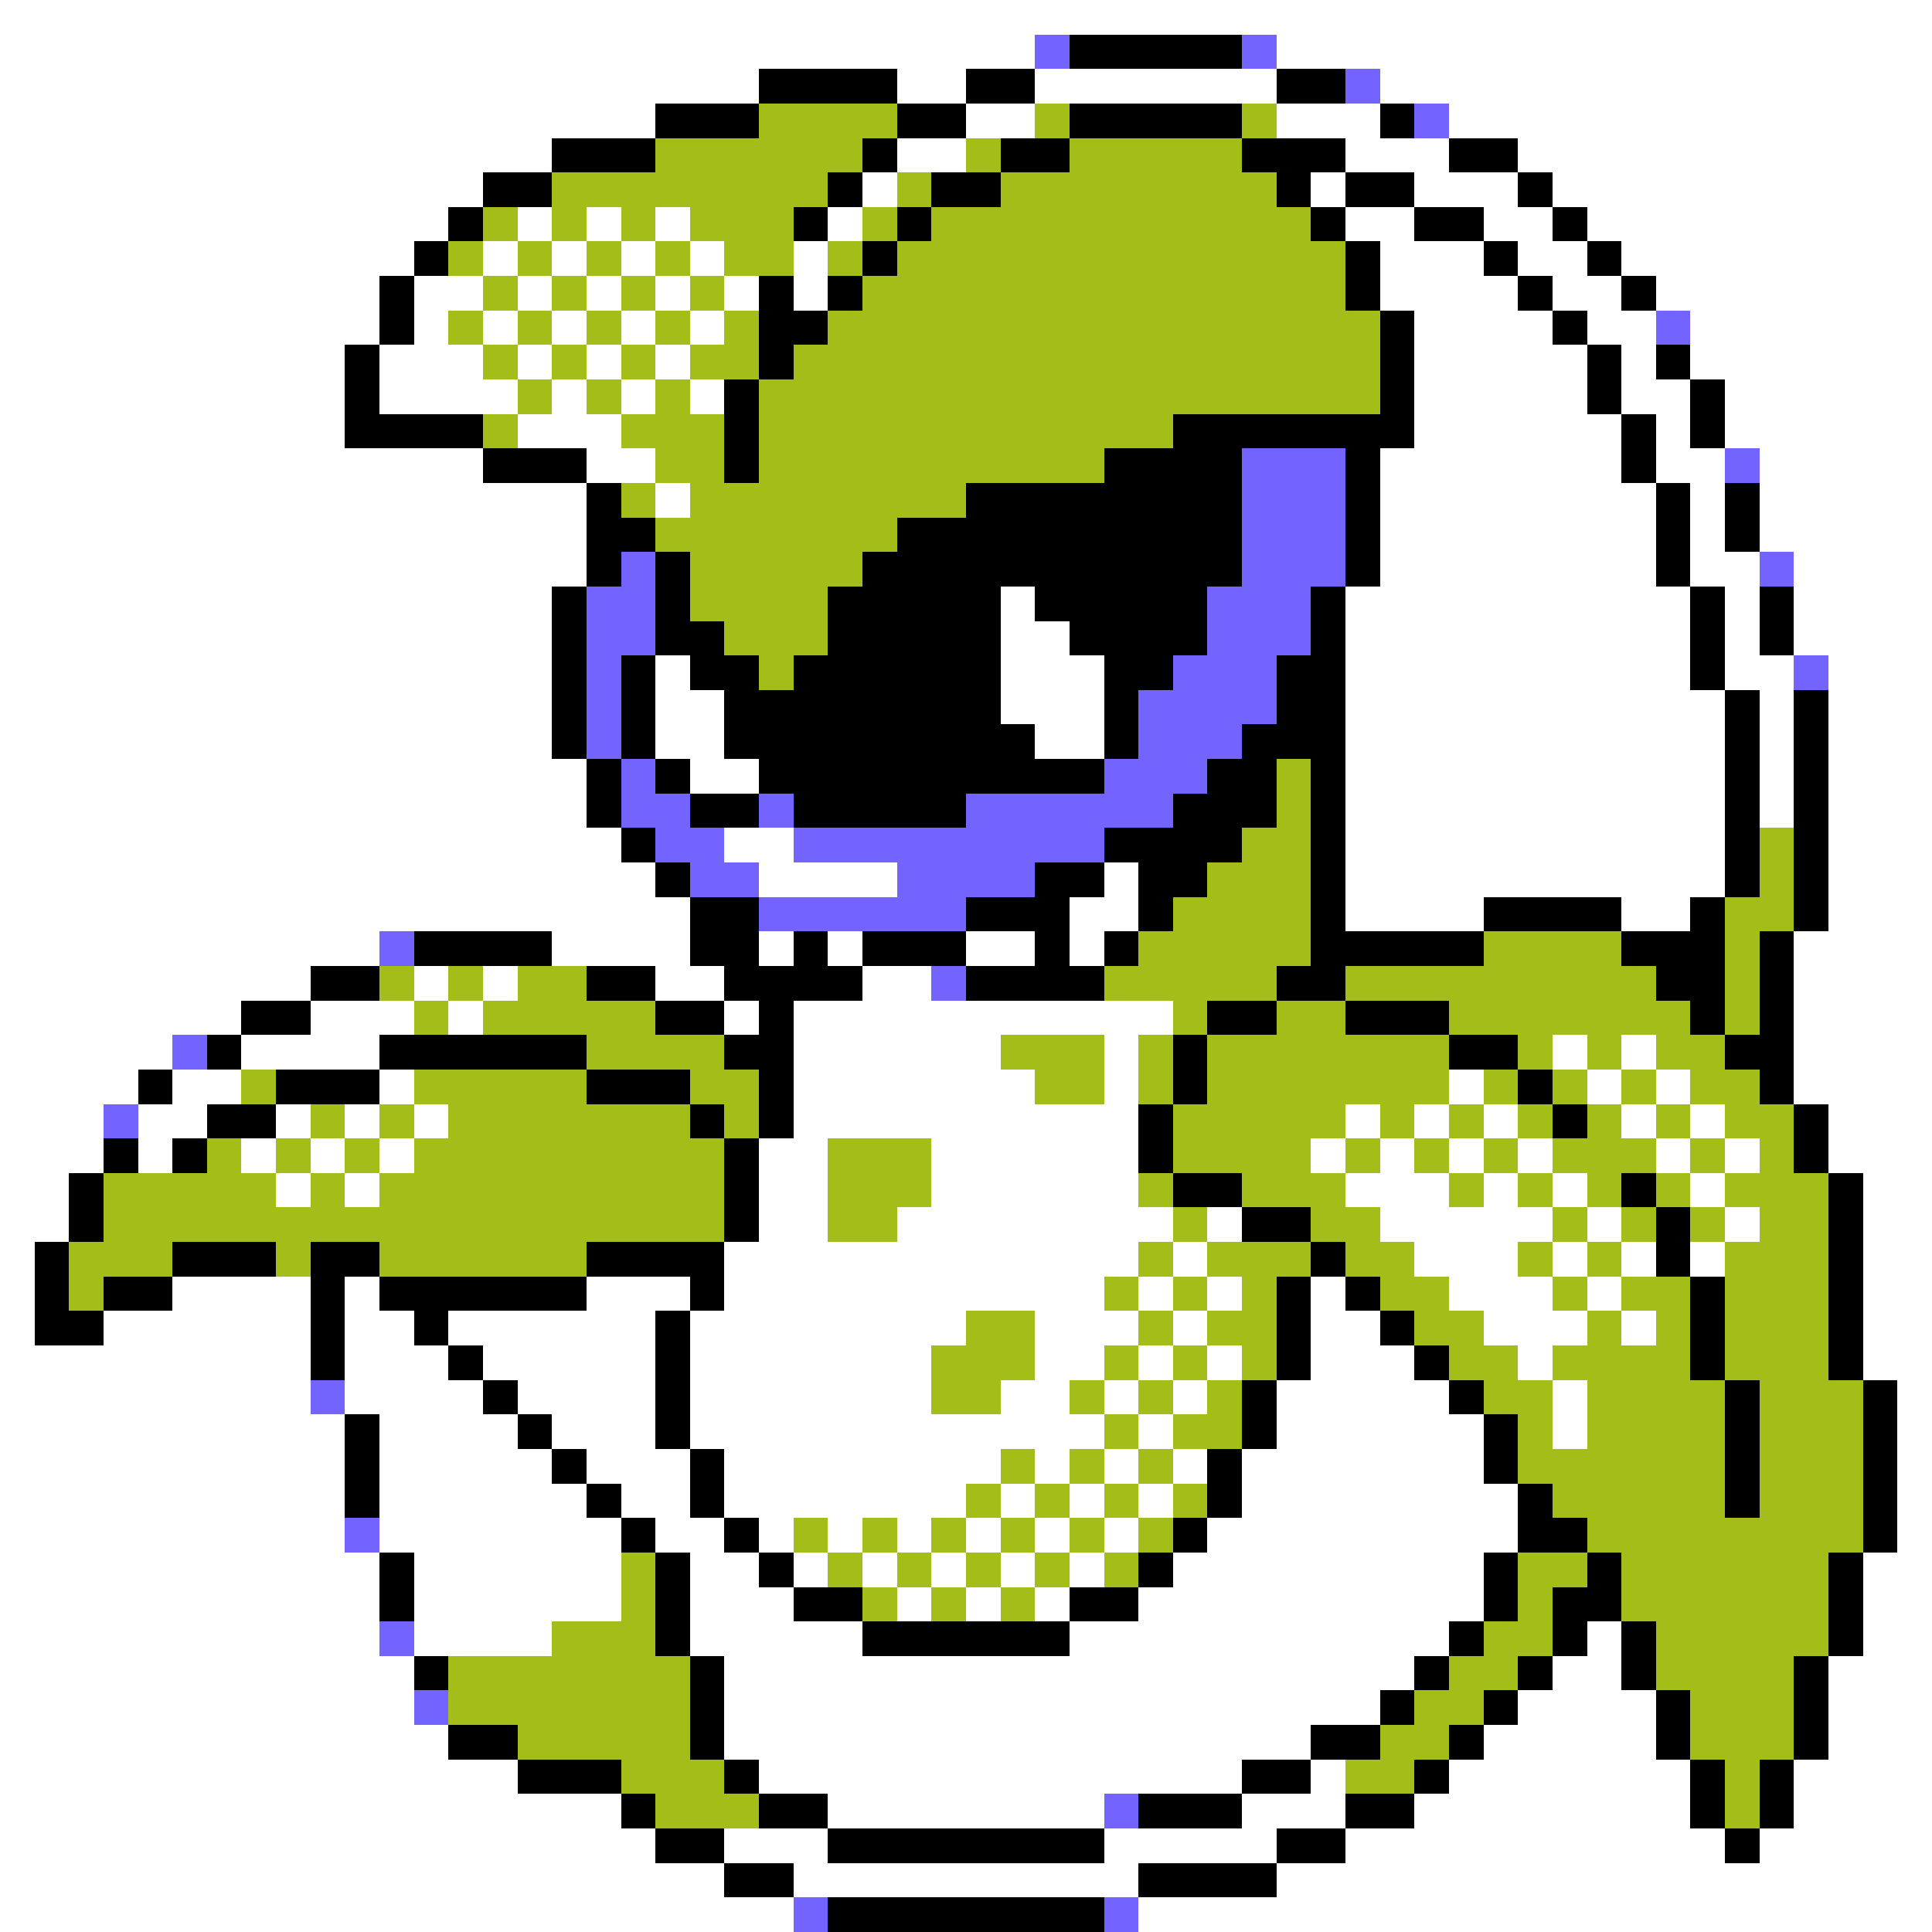 <svg xmlns="http://www.w3.org/2000/svg" viewBox="0 -0.5 56 56" shape-rendering="crispEdges">
<rect x="0" y="-0.5" width="56" height="56" fill="#333333" stroke="none"/>
<path stroke="#ffffff" d="M0 0h56M0 1h30M37 1h19M0 2h22M26 2h2M30 2h7M40 2h16M0 3h19M28 3h2M37 3h3M42 3h14M0 4h16M26 4h2M39 4h3M44 4h12M0 5h14M25 5h1M38 5h1M41 5h3M45 5h11M0 6h13M15 6h1M17 6h1M19 6h1M24 6h1M39 6h2M43 6h2M46 6h10M0 7h12M14 7h1M16 7h1M18 7h1M20 7h1M23 7h1M40 7h3M44 7h2M47 7h9M0 8h11M12 8h2M15 8h1M17 8h1M19 8h1M21 8h1M23 8h1M40 8h4M45 8h2M48 8h8M0 9h11M12 9h1M14 9h1M16 9h1M18 9h1M20 9h1M41 9h4M46 9h2M49 9h7M0 10h10M11 10h3M15 10h1M17 10h1M19 10h1M41 10h5M47 10h1M49 10h7M0 11h10M11 11h4M16 11h1M18 11h1M20 11h1M41 11h5M47 11h2M50 11h6M0 12h10M15 12h3M41 12h6M48 12h1M50 12h6M0 13h14M17 13h2M40 13h7M48 13h2M51 13h5M0 14h17M19 14h1M40 14h8M49 14h1M51 14h5M0 15h17M40 15h8M49 15h1M51 15h5M0 16h17M40 16h8M49 16h2M52 16h4M0 17h16M29 17h1M39 17h10M50 17h1M52 17h4M0 18h16M29 18h2M39 18h10M50 18h1M52 18h4M0 19h16M19 19h1M29 19h3M39 19h10M50 19h2M53 19h3M0 20h16M19 20h2M29 20h3M39 20h11M51 20h1M53 20h3M0 21h16M19 21h2M30 21h2M39 21h11M51 21h1M53 21h3M0 22h17M20 22h2M39 22h11M51 22h1M53 22h3M0 23h17M39 23h11M51 23h1M53 23h3M0 24h18M21 24h2M39 24h11M53 24h3M0 25h19M22 25h4M32 25h1M39 25h11M53 25h3M0 26h20M31 26h2M39 26h4M47 26h2M53 26h3M0 27h11M16 27h4M22 27h1M24 27h1M28 27h2M31 27h1M52 27h4M0 28h9M12 28h1M14 28h1M19 28h2M25 28h2M52 28h4M0 29h7M9 29h3M13 29h1M21 29h1M23 29h11M52 29h4M0 30h5M7 30h4M23 30h6M32 30h1M45 30h1M47 30h1M52 30h4M0 31h4M5 31h2M11 31h1M23 31h7M32 31h1M42 31h1M46 31h1M48 31h1M52 31h4M0 32h3M4 32h2M8 32h1M10 32h1M12 32h1M23 32h10M39 32h1M41 32h1M43 32h1M47 32h1M49 32h1M53 32h3M0 33h3M4 33h1M7 33h1M9 33h1M11 33h1M22 33h2M27 33h6M38 33h1M40 33h1M42 33h1M44 33h1M48 33h1M50 33h1M53 33h3M0 34h2M8 34h1M10 34h1M22 34h2M27 34h6M39 34h3M43 34h1M45 34h1M49 34h1M54 34h2M0 35h2M22 35h2M26 35h8M35 35h1M40 35h5M46 35h1M50 35h1M54 35h2M0 36h1M21 36h12M34 36h1M41 36h3M45 36h1M47 36h1M49 36h1M54 36h2M0 37h1M5 37h4M10 37h1M17 37h3M21 37h11M33 37h1M35 37h1M38 37h1M42 37h3M46 37h1M54 37h2M0 38h1M3 38h6M10 38h2M13 38h6M20 38h8M30 38h3M34 38h1M38 38h2M43 38h3M47 38h1M54 38h2M0 39h9M10 39h3M14 39h5M20 39h7M30 39h2M33 39h1M35 39h1M38 39h3M44 39h1M54 39h2M0 40h9M10 40h4M15 40h4M20 40h7M29 40h2M32 40h1M34 40h1M37 40h5M45 40h1M55 40h1M0 41h10M11 41h4M16 41h3M20 41h12M33 41h1M37 41h6M45 41h1M55 41h1M0 42h10M11 42h5M17 42h3M21 42h8M30 42h1M32 42h1M34 42h1M36 42h7M55 42h1M0 43h10M11 43h6M18 43h2M21 43h7M29 43h1M31 43h1M33 43h1M36 43h8M55 43h1M0 44h10M11 44h7M19 44h2M22 44h1M24 44h1M26 44h1M28 44h1M30 44h1M32 44h1M35 44h9M55 44h1M0 45h11M12 45h6M20 45h2M23 45h1M25 45h1M27 45h1M29 45h1M31 45h1M34 45h9M54 45h2M0 46h11M12 46h6M20 46h3M26 46h1M28 46h1M30 46h1M33 46h10M54 46h2M0 47h11M12 47h4M20 47h5M31 47h11M46 47h1M54 47h2M0 48h12M21 48h20M45 48h2M53 48h3M0 49h12M21 49h19M44 49h4M53 49h3M0 50h13M21 50h17M43 50h5M53 50h3M0 51h15M22 51h14M38 51h1M42 51h7M52 51h4M0 52h18M24 52h8M36 52h3M41 52h8M52 52h4M0 53h19M21 53h3M32 53h5M39 53h11M51 53h5M0 54h21M23 54h10M37 54h19M0 55h23M33 55h23" />
<path stroke="#7363ff" d="M30 1h1M36 1h1M39 2h1M41 3h1M48 9h1M36 13h3M50 13h1M36 14h3M36 15h3M18 16h1M36 16h3M51 16h1M17 17h2M35 17h3M17 18h2M35 18h3M17 19h1M34 19h3M52 19h1M17 20h1M33 20h4M17 21h1M33 21h3M18 22h1M32 22h3M18 23h2M22 23h1M28 23h6M19 24h2M23 24h9M20 25h2M26 25h4M22 26h6M11 27h1M27 28h1M5 30h1M3 32h1M9 40h1M10 44h1M11 47h1M12 49h1M32 52h1M23 55h1M32 55h1" />
<path stroke="#000000" d="M31 1h5M22 2h4M28 2h2M37 2h2M19 3h3M26 3h2M31 3h5M40 3h1M16 4h3M25 4h1M29 4h2M36 4h3M42 4h2M14 5h2M24 5h1M27 5h2M37 5h1M39 5h2M44 5h1M13 6h1M23 6h1M26 6h1M38 6h1M41 6h2M45 6h1M12 7h1M25 7h1M39 7h1M43 7h1M46 7h1M11 8h1M22 8h1M24 8h1M39 8h1M44 8h1M47 8h1M11 9h1M22 9h2M40 9h1M45 9h1M10 10h1M22 10h1M40 10h1M46 10h1M48 10h1M10 11h1M21 11h1M40 11h1M46 11h1M49 11h1M10 12h4M21 12h1M34 12h7M47 12h1M49 12h1M14 13h3M21 13h1M32 13h4M39 13h1M47 13h1M17 14h1M28 14h8M39 14h1M48 14h1M50 14h1M17 15h2M26 15h10M39 15h1M48 15h1M50 15h1M17 16h1M19 16h1M25 16h11M39 16h1M48 16h1M16 17h1M19 17h1M24 17h5M30 17h5M38 17h1M49 17h1M51 17h1M16 18h1M19 18h2M24 18h5M31 18h4M38 18h1M49 18h1M51 18h1M16 19h1M18 19h1M20 19h2M23 19h6M32 19h2M37 19h2M49 19h1M16 20h1M18 20h1M21 20h8M32 20h1M37 20h2M50 20h1M52 20h1M16 21h1M18 21h1M21 21h9M32 21h1M36 21h3M50 21h1M52 21h1M17 22h1M19 22h1M22 22h10M35 22h2M38 22h1M50 22h1M52 22h1M17 23h1M20 23h2M23 23h5M34 23h3M38 23h1M50 23h1M52 23h1M18 24h1M32 24h4M38 24h1M50 24h1M52 24h1M19 25h1M30 25h2M33 25h2M38 25h1M50 25h1M52 25h1M20 26h2M28 26h3M33 26h1M38 26h1M43 26h4M49 26h1M52 26h1M12 27h4M20 27h2M23 27h1M25 27h3M30 27h1M32 27h1M38 27h5M47 27h3M51 27h1M9 28h2M17 28h2M21 28h4M28 28h4M37 28h2M48 28h2M51 28h1M7 29h2M19 29h2M22 29h1M35 29h2M39 29h3M49 29h1M51 29h1M6 30h1M11 30h6M21 30h2M34 30h1M42 30h2M50 30h2M4 31h1M8 31h3M17 31h3M22 31h1M34 31h1M44 31h1M51 31h1M6 32h2M20 32h1M22 32h1M33 32h1M45 32h1M52 32h1M3 33h1M5 33h1M21 33h1M33 33h1M52 33h1M2 34h1M21 34h1M34 34h2M47 34h1M53 34h1M2 35h1M21 35h1M36 35h2M48 35h1M53 35h1M1 36h1M5 36h3M9 36h2M17 36h4M38 36h1M48 36h1M53 36h1M1 37h1M3 37h2M9 37h1M11 37h6M20 37h1M37 37h1M39 37h1M49 37h1M53 37h1M1 38h2M9 38h1M12 38h1M19 38h1M37 38h1M40 38h1M49 38h1M53 38h1M9 39h1M13 39h1M19 39h1M37 39h1M41 39h1M49 39h1M53 39h1M14 40h1M19 40h1M36 40h1M42 40h1M50 40h1M54 40h1M10 41h1M15 41h1M19 41h1M36 41h1M43 41h1M50 41h1M54 41h1M10 42h1M16 42h1M20 42h1M35 42h1M43 42h1M50 42h1M54 42h1M10 43h1M17 43h1M20 43h1M35 43h1M44 43h1M50 43h1M54 43h1M18 44h1M21 44h1M34 44h1M44 44h2M54 44h1M11 45h1M19 45h1M22 45h1M33 45h1M43 45h1M46 45h1M53 45h1M11 46h1M19 46h1M23 46h2M31 46h2M43 46h1M45 46h2M53 46h1M19 47h1M25 47h6M42 47h1M45 47h1M47 47h1M53 47h1M12 48h1M20 48h1M41 48h1M44 48h1M47 48h1M52 48h1M20 49h1M40 49h1M43 49h1M48 49h1M52 49h1M13 50h2M20 50h1M38 50h2M42 50h1M48 50h1M52 50h1M15 51h3M21 51h1M36 51h2M41 51h1M49 51h1M51 51h1M18 52h1M22 52h2M33 52h3M39 52h2M49 52h1M51 52h1M19 53h2M24 53h8M37 53h2M50 53h1M21 54h2M33 54h4M24 55h8" />
<path stroke="#a5bd19" d="M22 3h4M30 3h1M36 3h1M19 4h6M28 4h1M31 4h5M16 5h8M26 5h1M29 5h8M14 6h1M16 6h1M18 6h1M20 6h3M25 6h1M27 6h11M13 7h1M15 7h1M17 7h1M19 7h1M21 7h2M24 7h1M26 7h13M14 8h1M16 8h1M18 8h1M20 8h1M25 8h14M13 9h1M15 9h1M17 9h1M19 9h1M21 9h1M24 9h16M14 10h1M16 10h1M18 10h1M20 10h2M23 10h17M15 11h1M17 11h1M19 11h1M22 11h18M14 12h1M18 12h3M22 12h12M19 13h2M22 13h10M18 14h1M20 14h8M19 15h7M20 16h5M20 17h4M21 18h3M22 19h1M37 22h1M37 23h1M36 24h2M51 24h1M35 25h3M51 25h1M34 26h4M50 26h2M33 27h5M43 27h4M50 27h1M11 28h1M13 28h1M15 28h2M32 28h5M39 28h9M50 28h1M12 29h1M14 29h5M34 29h1M37 29h2M42 29h7M50 29h1M17 30h4M29 30h3M33 30h1M35 30h7M44 30h1M46 30h1M48 30h2M7 31h1M12 31h5M20 31h2M30 31h2M33 31h1M35 31h7M43 31h1M45 31h1M47 31h1M49 31h2M9 32h1M11 32h1M13 32h7M21 32h1M34 32h5M40 32h1M42 32h1M44 32h1M46 32h1M48 32h1M50 32h2M6 33h1M8 33h1M10 33h1M12 33h9M24 33h3M34 33h4M39 33h1M41 33h1M43 33h1M45 33h3M49 33h1M51 33h1M3 34h5M9 34h1M11 34h10M24 34h3M33 34h1M36 34h3M42 34h1M44 34h1M46 34h1M48 34h1M50 34h3M3 35h18M24 35h2M34 35h1M38 35h2M45 35h1M47 35h1M49 35h1M51 35h2M2 36h3M8 36h1M11 36h6M33 36h1M35 36h3M39 36h2M44 36h1M46 36h1M50 36h3M2 37h1M32 37h1M34 37h1M36 37h1M40 37h2M45 37h1M47 37h2M50 37h3M28 38h2M33 38h1M35 38h2M41 38h2M46 38h1M48 38h1M50 38h3M27 39h3M32 39h1M34 39h1M36 39h1M42 39h2M45 39h4M50 39h3M27 40h2M31 40h1M33 40h1M35 40h1M43 40h2M46 40h4M51 40h3M32 41h1M34 41h2M44 41h1M46 41h4M51 41h3M29 42h1M31 42h1M33 42h1M44 42h6M51 42h3M28 43h1M30 43h1M32 43h1M34 43h1M45 43h5M51 43h3M23 44h1M25 44h1M27 44h1M29 44h1M31 44h1M33 44h1M46 44h8M18 45h1M24 45h1M26 45h1M28 45h1M30 45h1M32 45h1M44 45h2M47 45h6M18 46h1M25 46h1M27 46h1M29 46h1M44 46h1M47 46h6M16 47h3M43 47h2M48 47h5M13 48h7M42 48h2M48 48h4M13 49h7M41 49h2M49 49h3M15 50h5M40 50h2M49 50h3M18 51h3M39 51h2M50 51h1M19 52h3M50 52h1" />
</svg>